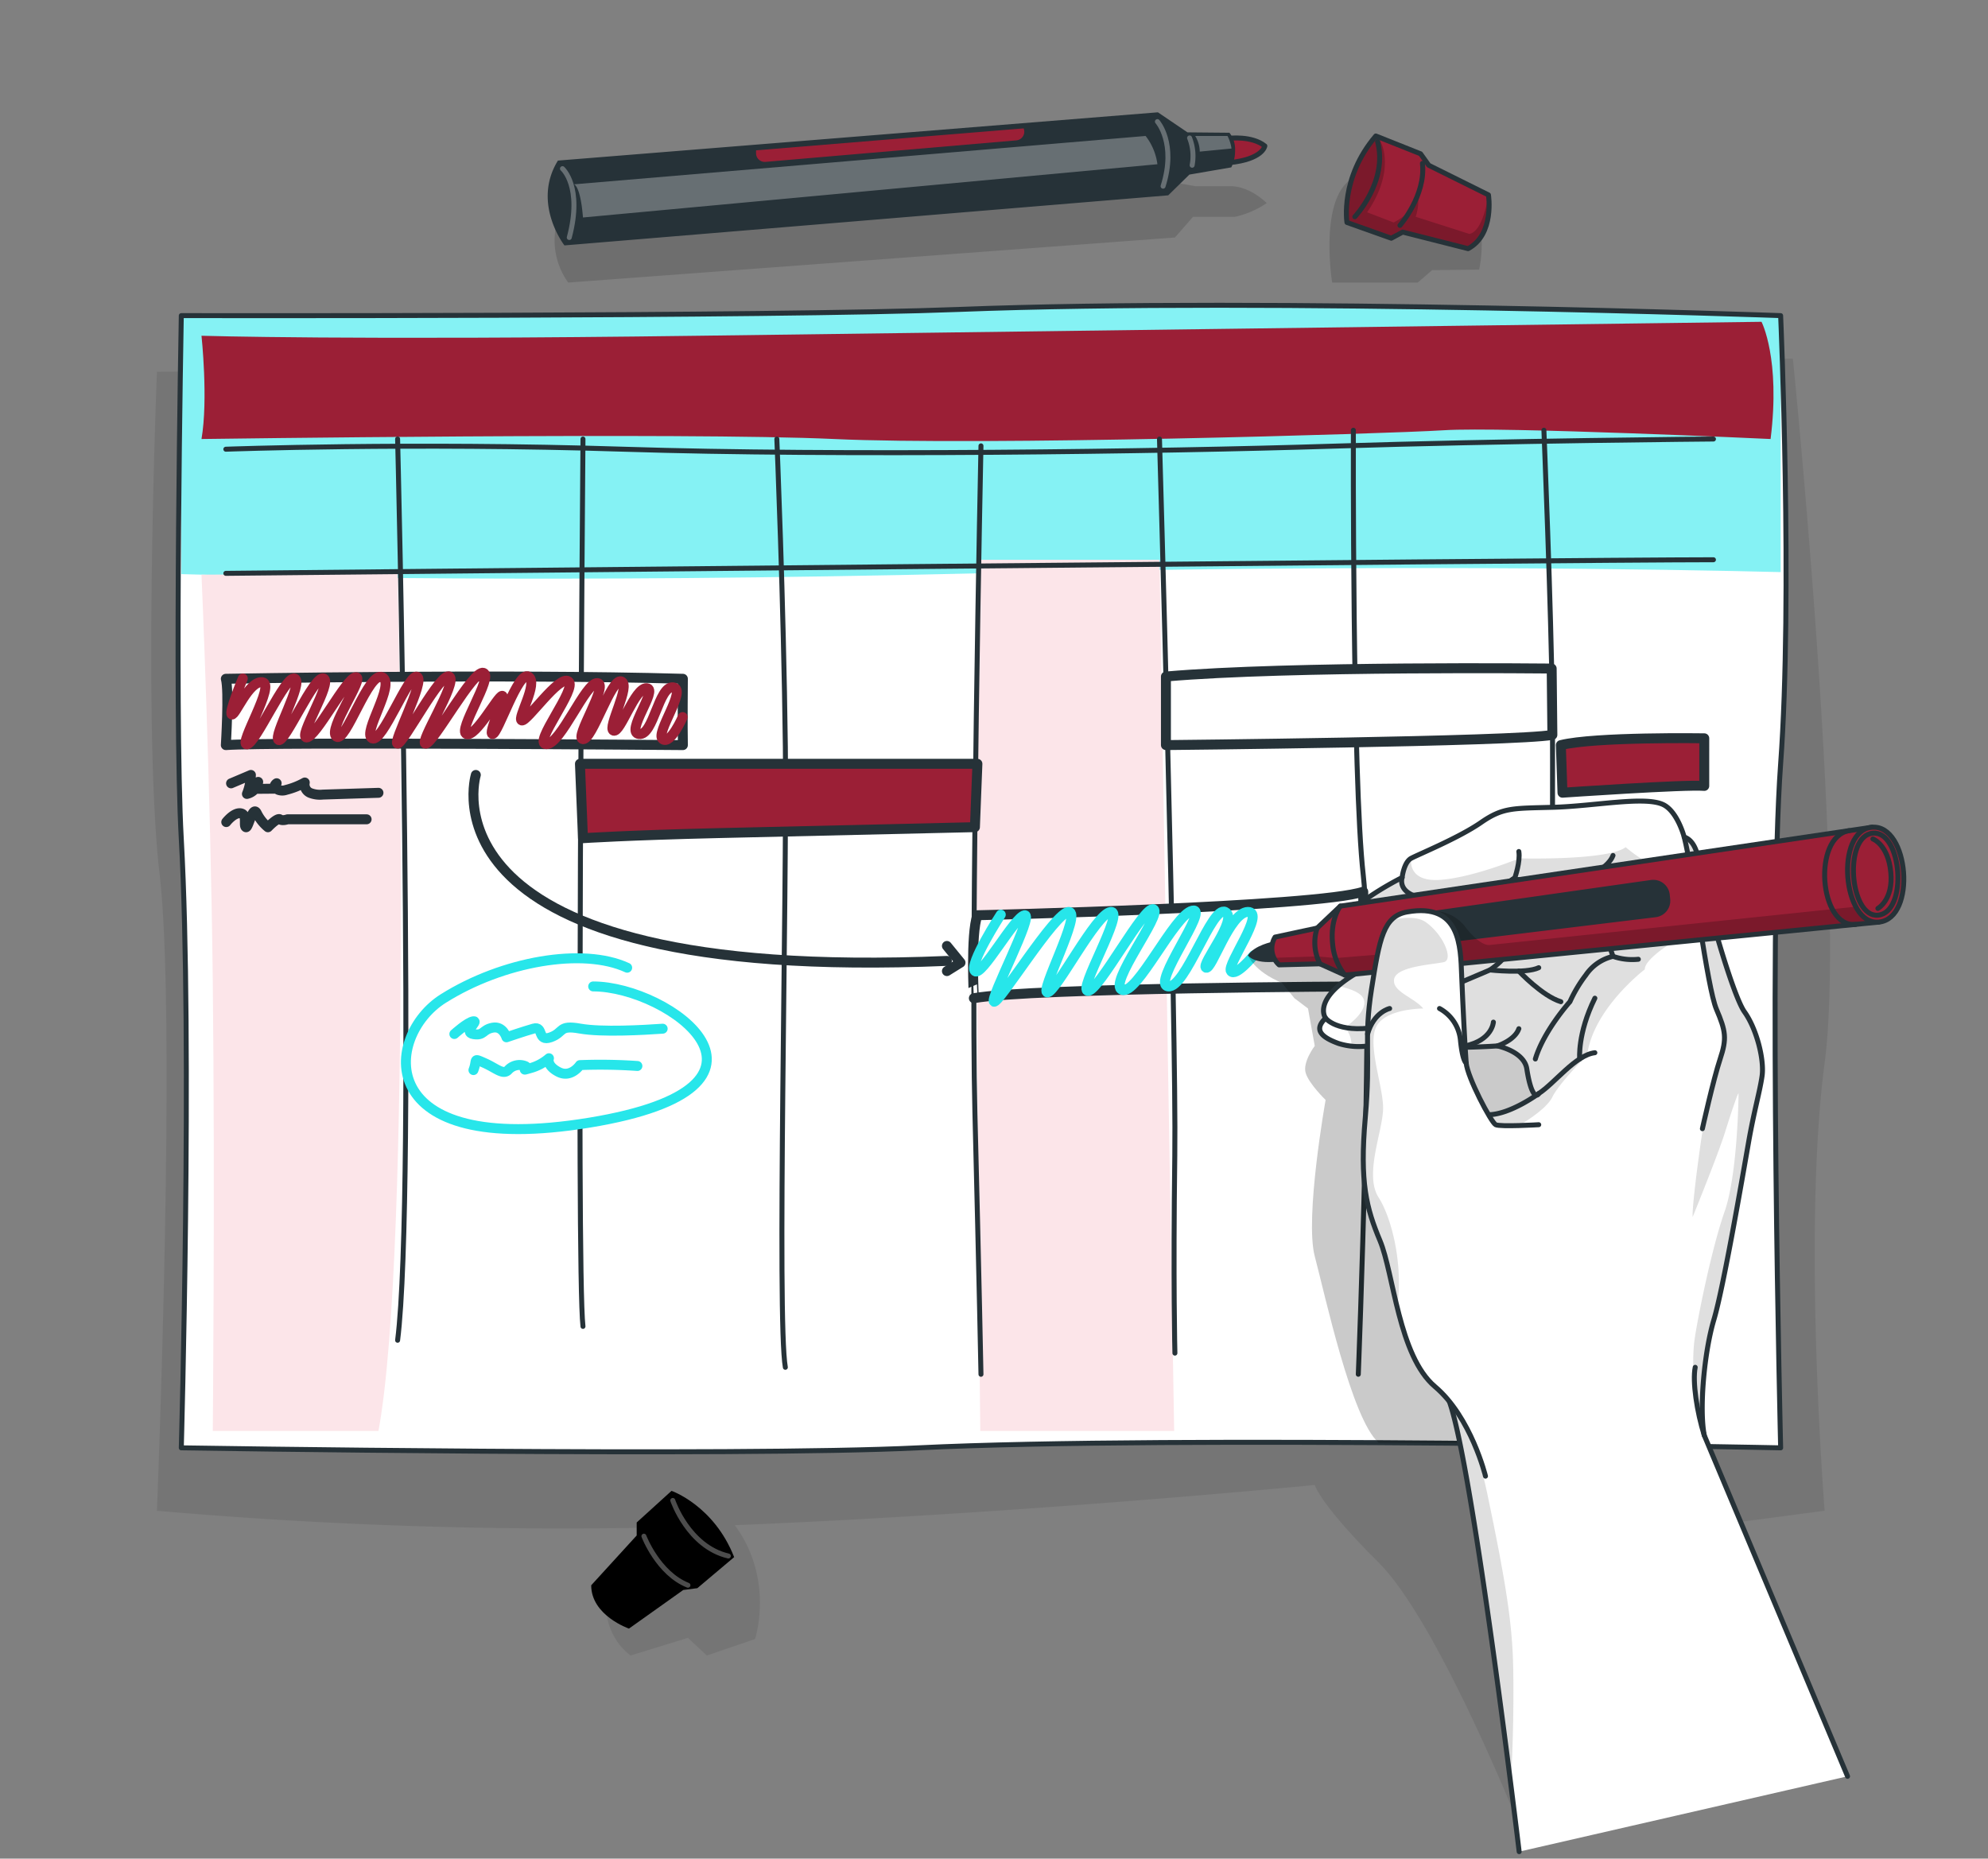 <svg xmlns="http://www.w3.org/2000/svg" xmlns:xlink="http://www.w3.org/1999/xlink" width="400" height="374" viewBox="0 0 400 374">
  <rect x="0" y="0" width="400" height="374" fill="#808080" stroke="none"/>
  <defs>
    <clipPath id="clip-path">
      <path id="Trazado_115524" data-name="Trazado 115524" d="M385.68,340s-121.877-2.517-173.571,0c-37.014,1.8-148.23,0-148.23,0s2.285-81.331,0-122.525c-1.459-26.287,0-105.308,0-105.308s118.387.231,156.442-1.244c62.992-2.442,165.358,1.244,165.358,1.244s2.461,56.538,0,90.186C383.17,236.674,385.68,340,385.68,340Z" transform="translate(-63.23 -110.088)" fill="#fff" stroke="#263238" stroke-linecap="round" stroke-linejoin="round" stroke-width="1"/>
    </clipPath>
    <clipPath id="clip-path-2">
      <path id="Trazado_115564" data-name="Trazado 115564" d="M359.493,93.375,346.337,90.04l-2.3,1.235-8.92-3.174s-1.427-8.914,5.807-17.4l9,3.581L351.58,76.6l12.008,5.96S364.87,90.494,359.493,93.375Z" transform="translate(-334.998 -70.697)" fill="#ea526f" stroke="#263238" stroke-linecap="round" stroke-linejoin="round" stroke-width="1"/>
    </clipPath>
    <clipPath id="clip-path-3">
      <path id="Trazado_115573" data-name="Trazado 115573" d="M368.93,436.832s-9.273-77.506-14.063-90.616-11.083-56.46-11.083-56.46,14.565-1.167,18.974-1.211,10.111-4.264,10.111-4.264c-.483.872-1.581.336-2.4-4.961-.544-3.54-5.931-4.62-5.931-4.62s-12.931.968-23.839-.495a13.52,13.52,0,0,1-8.119,0c-3.971-1.444-4.776-2.995-2.6-5.094,0,0-3.082-4.037,7.47-9.775,0,0-7.014-6.308-3.592-10.414s11.52-8.1,11.52-8.1.342-3.079,1.825-3.878,9.581-4.106,14.029-7.186,6.388-2.851,14.6-3.079,18.249-2.282,22.013-.57c2.924,1.329,4.287,6.551,4.287,6.551,2.726.9,3,5.332,3.183,6.428.8,4.9,6.446,25.231,8.955,28.767s3.993,9.7,3.536,12.889-1.6,6.958-2.738,13.46-5.018,29.085-6.958,35.587-2.965,17.793-1.939,23.268l28.831,68.612" transform="translate(-328.801 -225.434)" fill="#afafaf" stroke="#263238" stroke-linecap="round" stroke-linejoin="round" stroke-width="1"/>
    </clipPath>
    <clipPath id="clip-path-4">
      <path id="Trazado_115592" data-name="Trazado 115592" d="M331.445,247.388l106.989-15.874L439.8,250.6,332.357,261.263,327.341,259l-8.215.21a4.419,4.419,0,0,1-.81-5.589l8.463-1.816Z" transform="translate(-317.672 -231.514)" fill="#ea526f" stroke="#263238" stroke-linecap="round" stroke-linejoin="round" stroke-width="1"/>
    </clipPath>
    <clipPath id="clip-path-5">
      <path id="Trazado_115596" data-name="Trazado 115596" d="M456.517,231.512c7.414-.592,9.01,18.332,1.369,19.09C450.574,251.327,449,232.112,456.517,231.512Z" transform="translate(-451.585 -231.498)" fill="#9b1f36" stroke="#263238" stroke-linecap="round" stroke-linejoin="round" stroke-width="1"/>
    </clipPath>
    <clipPath id="clip-path-6">
      <path id="Trazado_115605" data-name="Trazado 115605" d="M374.237,293.995s-7.756.456-8.669,0-5.7-9.581-5.931-12.43-.684-11.98-.913-17.682-.221-14.6-10.95-12.707c-4.791.844-5.589,5.383-7.186,15.558s-.114,12.89-1.255,25.893.228,18.172,2.966,24.713,3.755,23.192,11.054,29.352,10.17,18.022,10.17,18.022" transform="translate(-338.931 -250.916)" fill="#afafaf" stroke="#263238" stroke-linecap="round" stroke-linejoin="round" stroke-width="1"/>
    </clipPath>
  </defs>
  <g id="Grupo_1010186" data-name="Grupo 1010186" transform="translate(-2923 10605)">
    <g id="Grupo_58989" data-name="Grupo 58989" transform="translate(2953.431 -10532.84)" opacity="0.59">
      <path id="Trazado_115518" data-name="Trazado 115518" d="M387.3,122.492,58.136,125.139s-2.905,71.7.536,101.1-.536,128.1-.536,128.1A937.968,937.968,0,0,0,170.4,357.4l-21.753,14.3a12.527,12.527,0,0,0,4.79,11.767l11.541-3.554,3.8,3.554,9.7-3.312s3.973-12.013-4.072-22.911c59.7-2.454,116.7-8.094,116.7-8.094s.918,3.731,12.841,15.611,28.219,52.785,28.219,52.785L371.316,357.3l22.376-2.969s-4.49-56.2,0-90.11S387.3,122.492,387.3,122.492Z" transform="translate(-56.99 -122.492)" fill="rgba(0,0,0,0.7)" opacity="0.2"/>
    </g>
    <path id="Trazado_115519" data-name="Trazado 115519" d="M385.68,340s-121.877-2.517-173.571,0c-37.014,1.8-148.23,0-148.23,0s2.285-81.331,0-122.525c-1.459-26.287,0-105.308,0-105.308s118.387.231,156.442-1.244c62.992-2.442,165.358,1.244,165.358,1.244s2.461,56.538,0,90.186C383.17,236.674,385.68,340,385.68,340Z" transform="translate(2895.598 -10653.656)" fill="#fff"/>
    <g id="Grupo_58990" data-name="Grupo 58990" transform="translate(2958.829 -10543.568)" clip-path="url(#clip-path)">
      <path id="Trazado_115520" data-name="Trazado 115520" d="M385.781,112.165v51.612c-21.84-.545-82.327-1.652-161.618.251-84.152,2.015-143.324.649-160.183.156V112.165s118.388.234,156.446-1.246C283.413,108.481,385.781,112.165,385.781,112.165Z" transform="translate(-63.331 -110.087)" fill="#0ce6ea" opacity="0.5"/>
      <path id="Trazado_115521" data-name="Trazado 115521" d="M288.738,344.6l-2.952-175.312H249.866c-1.6,27.585-.541,138.593-.138,175.312h39.009Z" transform="translate(-88.317 -118.082)" fill="#fce5e9"/>
      <path id="Trazado_115522" data-name="Trazado 115522" d="M68.68,172.718l39.457-.268s3.014,135.619-3.853,172.575H70.953s.456-49.4,0-90.173S68.68,172.718,68.68,172.718Z" transform="translate(-63.966 -118.509)" fill="#fce5e9"/>
      <path id="Trazado_115523" data-name="Trazado 115523" d="M68.68,137.516s97.732-1.377,127.284,0,110.81-1.019,122.7-1.765,65.728,1.765,65.728,1.765c2.023-16.18-1.825-23.586-1.825-23.586s-144.173,1.879-213.978,2.809-99.909,0-99.909,0S70.056,129.531,68.68,137.516Z" transform="translate(-63.966 -110.607)" fill="#9b1f36"/>
    </g>
    <path id="Trazado_115525" data-name="Trazado 115525" d="M385.68,340s-121.877-2.517-173.571,0c-37.014,1.8-148.23,0-148.23,0s2.285-81.331,0-122.525c-1.459-26.287,0-105.308,0-105.308s118.387.231,156.442-1.244c62.992-2.442,165.358,1.244,165.358,1.244s2.461,56.538,0,90.186C383.17,236.674,385.68,340,385.68,340Z" transform="translate(2895.598 -10653.656)" fill="none" stroke="#263238" stroke-linecap="round" stroke-linejoin="round" stroke-width="1"/>
    <g id="Grupo_58992" data-name="Grupo 58992" transform="translate(2968.439 -10518.424)">
      <path id="Trazado_115526" data-name="Trazado 115526" d="M74.341,143.251s37.3-1.368,80.071,0,107.819.495,142.536-.608,76.712-1.444,76.712-1.444" transform="translate(-74.341 -139.433)" fill="none" stroke="#263238" stroke-linecap="round" stroke-linejoin="round" stroke-width="1"/>
      <path id="Trazado_115527" data-name="Trazado 115527" d="M74.341,172.023s270.825-2.737,299.318-2.737" transform="translate(-74.341 -143.226)" fill="none" stroke="#263238" stroke-linecap="round" stroke-linejoin="round" stroke-width="1"/>
      <path id="Trazado_115528" data-name="Trazado 115528" d="M114.3,141.2s3.763,151.587,0,181.357" transform="translate(-79.737 -139.433)" fill="none" stroke="#263238" stroke-linecap="round" stroke-linejoin="round" stroke-width="1"/>
      <path id="Trazado_115529" data-name="Trazado 115529" d="M157.323,141.2s-1.369,166.866,0,178.56" transform="translate(-85.464 -139.433)" fill="none" stroke="#263238" stroke-linecap="round" stroke-linejoin="round" stroke-width="1"/>
      <path id="Trazado_115530" data-name="Trazado 115530" d="M202.516,141.2s1.369,32.85,1.711,61.935-1.711,115.249,0,124.864" transform="translate(-91.649 -139.433)" fill="none" stroke="#263238" stroke-linecap="round" stroke-linejoin="round" stroke-width="1"/>
      <path id="Trazado_115531" data-name="Trazado 115531" d="M249.777,142.789s-2.088,99.91-1.22,134.128,1.22,52.7,1.22,52.7" transform="translate(-97.838 -139.648)" fill="none" stroke="#263238" stroke-linecap="round" stroke-linejoin="round" stroke-width="1"/>
      <path id="Trazado_115532" data-name="Trazado 115532" d="M291.527,141.2s3.422,118.774,3.08,144.249.024,39.693.024,39.693" transform="translate(-103.669 -139.433)" fill="none" stroke="#263238" stroke-linecap="round" stroke-linejoin="round" stroke-width="1"/>
      <path id="Trazado_115533" data-name="Trazado 115533" d="M336.625,139.158s-.215,70.02,1.994,89.533-1,100.432-1,100.432" transform="translate(-109.758 -139.158)" fill="none" stroke="#263238" stroke-linecap="round" stroke-linejoin="round" stroke-width="1"/>
      <path id="Trazado_115534" data-name="Trazado 115534" d="M380.951,139.158s1.467,35.829,1.7,55.851-.682,122.175,1.713,129.856" transform="translate(-115.745 -139.158)" fill="none" stroke="#263238" stroke-linecap="round" stroke-linejoin="round" stroke-width="1"/>
    </g>
    <path id="Trazado_115535" data-name="Trazado 115535" d="M74.341,196.907s56.288-1.027,91.961,0c0,0-.086,9.581,0,13.346,0,0-83-.685-91.961,0C74.341,210.252,75.025,199.3,74.341,196.907Z" transform="translate(2894.098 -10665.318)" fill="#fff" stroke="#263238" stroke-linecap="round" stroke-linejoin="round" stroke-width="2"/>
    <path id="Trazado_115536" data-name="Trazado 115536" d="M293.025,196.19v13.8s70.237-.685,77.757-2.053l-.141-13.35S317.931,194.023,293.025,196.19Z" transform="translate(2864.568 -10665.059)" fill="#fff" stroke="#263238" stroke-linecap="round" stroke-linejoin="round" stroke-width="2"/>
    <path id="Trazado_115537" data-name="Trazado 115537" d="M156.714,216.758h79.974l-.5,12.75s-33.7.77-51.832,1.2-27.032,1.02-27.032,1.02Z" transform="translate(2882.975 -10668.061)" fill="#9b1f36" stroke="#263238" stroke-linecap="round" stroke-linejoin="round" stroke-width="2"/>
    <path id="Trazado_115538" data-name="Trazado 115538" d="M384.892,212.189l.328,9.581s24.881-1.711,28.529-1.369V210.82S391.737,210.478,384.892,212.189Z" transform="translate(2852.162 -10667.255)" fill="#9b1f36" stroke="#263238" stroke-linecap="round" stroke-linejoin="round" stroke-width="2"/>
    <path id="Trazado_115539" data-name="Trazado 115539" d="M249.036,251.248s68.339-1.592,77.637-4.74v19.061s-66.772.266-78.353,2.373C248.32,267.943,247.645,255.03,249.036,251.248Z" transform="translate(2870.626 -10672.078)" fill="#fff" stroke="#263238" stroke-linecap="round" stroke-linejoin="round" stroke-width="2"/>
    <path id="Trazado_115540" data-name="Trazado 115540" d="M253.768,251.674s-6.53,10.078-5.205,11.364,7.963-10.923,9.993-11.242-7.072,16.8-6.159,17.4,12.333-18.1,15.056-18.068-6.033,16.278-4.287,16.2,9.79-15.912,12.727-16.2-6.814,15.96-4.557,15.889,11.311-17.365,13.18-16.417-9.3,15.056-6.337,16.215,10.519-15.131,14.138-15.946-8.377,14.834-4.871,15.248,8.749-16.324,11.487-14.989-5.018,10.621-3.878,11.224,4.794-11.189,8.442-11.224-4.336,10.623-3.424,11.91,4.576-3.151,4.576-3.151" transform="translate(2870.596 -10672.626)" fill="none" stroke="#27e6ea" stroke-linecap="round" stroke-linejoin="round" stroke-width="2"/>
    <path id="Trazado_115541" data-name="Trazado 115541" d="M77.929,196.73s-2.9,6.9-2.22,7.243,3.422-6.844,6.159-6.5-4.892,12.538-3.132,12.506,7.752-13.988,9.634-13.247-4.452,11.6-3.251,12.376,7.186-13.174,9.068-12.4-5.3,11.891-3.422,11.891,8.046-12.123,9.923-12.139-5.818,10.559-3.935,11.969,6.5-13.329,9.239-11.969-4.105,11.244-2.053,12.31,7.352-13.159,9.066-12.4-5.108,13.465-3.933,13.467,8.723-14.622,10.435-13.492-6.332,13.5-4.791,13.5,9.583-15,11.636-14.256-5.3,11.635-3.422,12.319,6.33-7.7,7.185-7.7-2.995,7.7-1.925,7.7,5.18-12.856,7.231-11.561-2.4,8.482-1.371,8.823,7.528-9.239,9.41-7.87-7.358,12.631-4.45,12.647,7.872-12.476,10.267-12.3-4.79,11.121-2.908,11.292,5.646-12.319,7.7-11.635-2.909,9.41-1.54,9.924,4.277-8.726,6.673-8.554-4.449,8.9-1.541,9.239,3.936-9.752,6.844-9.41-3.679,9.259-2.1,10.437,4.027-4.449,4.027-4.449" transform="translate(2893.927 -10665.198)" fill="none" stroke="#9b1f36" stroke-linecap="round" stroke-linejoin="round" stroke-width="2"/>
    <path id="Trazado_115542" data-name="Trazado 115542" d="M75.557,221.04l3.993-1.693a11.23,11.23,0,0,1-.8,3.825,2.952,2.952,0,0,0,2.266-2.424l-.441,1.4,3.729-.03a.978.978,0,0,1,.426-1.1c-.4.357-.156,1.084.321,1.327a2.273,2.273,0,0,0,1.571.016,15.445,15.445,0,0,0,3.767-1.489,1.856,1.856,0,0,0,1.1,2.1,5.405,5.405,0,0,0,2.546.33l11.181-.356" transform="translate(2893.934 -10668.41)" fill="none" stroke="#263238" stroke-linecap="round" stroke-linejoin="round" stroke-width="2"/>
    <path id="Trazado_115543" data-name="Trazado 115543" d="M74.443,229.979s1.54-1.989,2.909-1.765.513,2.449,1.027,2.79,1.368-4.555,2.224-2.79a8.551,8.551,0,0,0,2.225,2.808s1.881-1.978,2.4-1.6,1.54,0,1.54,0h15.912" transform="translate(2894.084 -10669.556)" fill="none" stroke="#263238" stroke-linecap="round" stroke-linejoin="round" stroke-width="2"/>
    <path id="Trazado_115544" data-name="Trazado 115544" d="M132.419,219.347s-12.862,41.971,94.785,37.424" transform="translate(2886.32 -10668.41)" fill="none" stroke="#263238" stroke-linecap="round" stroke-linejoin="round" stroke-width="2"/>
    <path id="Trazado_115545" data-name="Trazado 115545" d="M242.077,259.131l2.738,3.357-2.738,1.706" transform="translate(2871.448 -10673.783)" fill="none" stroke="#263238" stroke-linecap="round" stroke-linejoin="round" stroke-width="2"/>
    <g id="Grupo_58993" data-name="Grupo 58993" transform="translate(3004.672 -10412.174)">
      <path id="Trazado_115546" data-name="Trazado 115546" d="M160.752,263.9c-8.9-4.11-25.024-1.327-37,6.2s-14.429,32.163,29.4,24.977,16.113-27.41.758-27.41" transform="translate(-116.231 -261.996)" fill="#fff" stroke="#27e6ea" stroke-linecap="round" stroke-linejoin="round" stroke-width="2"/>
      <path id="Trazado_115547" data-name="Trazado 115547" d="M127.5,279.219s2.679-2.428,3.841-2.566-2.189,2.241,0,2.591,1.761-.894,3.858-1.3,2.78,1.937,2.78,1.937,3.422-1.174,5.475-1.758.684,2.731,3.422,1.758,1.521-2.542,5.893-1.758,12.838.293,16.646.026" transform="translate(-117.753 -263.974)" fill="none" stroke="#27e6ea" stroke-linecap="round" stroke-linejoin="round" stroke-width="2"/>
      <path id="Trazado_115548" data-name="Trazado 115548" d="M131.941,287.638c.821-2.091-.206-2.493,2.189-1.436s3.764,2.5,4.791,1.436a3.089,3.089,0,0,1,3.422-.813c1.027.433-1.368,1.118,1.027.433a9.622,9.622,0,0,0,3.763-2s-.6,1.457,1.925,2.758,4.311-1.379,4.311-1.379a107.669,107.669,0,0,1,11.559.178" transform="translate(-118.352 -265.137)" fill="none" stroke="#27e6ea" stroke-linecap="round" stroke-linejoin="round" stroke-width="2"/>
    </g>
    <g id="Grupo_58994" data-name="Grupo 58994" transform="translate(3041.955 -10305.006)">
      <path id="Trazado_115549" data-name="Trazado 115549" d="M159.334,404.9l9.151-10.022v-2.614l7.01-6.365s8.533,2.951,12.6,13.337l-7.408,6.246-2.832.363-10.924,7.771S159.334,411,159.334,404.9Z" transform="translate(-159.334 -385.894)"/>
      <path id="Trazado_115550" data-name="Trazado 115550" d="M178.311,388.131s3.123,9.3,11.184,11.184" transform="translate(-161.897 -386.196)" fill="none" stroke="#fff" stroke-linecap="round" stroke-linejoin="round" stroke-width="1" opacity="0.3"/>
      <path id="Trazado_115551" data-name="Trazado 115551" d="M171.593,396.443s2.833,7.481,8.861,9.877" transform="translate(-160.989 -387.319)" fill="none" stroke="#fff" stroke-linecap="round" stroke-linejoin="round" stroke-width="1" opacity="0.3"/>
    </g>
    <path id="Trazado_115552" data-name="Trazado 115552" d="M275.63,92.155l3.641-4.165h8.463a18.4,18.4,0,0,0,6.373-2.764s-3.218-3.28-7.1-3.393h-7.3l-19.5-3.536-108.6,9.694a14.549,14.549,0,0,0,1.949,13.232Z" transform="translate(2883.771 -10649.363)" fill="rgba(0,0,0,0.7)" opacity="0.2"/>
    <path id="Trazado_115553" data-name="Trazado 115553" d="M348.83,101.544l2.9-2.5,9.465-.1a26.892,26.892,0,0,0,.2-9.285l-25.844-8.981c-6.637,4.145-3.942,20.868-3.942,20.868Z" transform="translate(2859.43 -10649.685)" fill="rgba(0,0,0,0.7)" opacity="0.2"/>
    <g id="Grupo_58996" data-name="Grupo 58996" transform="translate(3033.2 -10582.4)">
      <g id="Grupo_58995" data-name="Grupo 58995">
        <path id="Trazado_115554" data-name="Trazado 115554" d="M307.725,71.231s4.563-.571,7.186,1.54c0,0-.343,2.681-7.186,3.365Z" transform="translate(-170.617 -66)" fill="#9b1f36" stroke="#263238" stroke-linecap="round" stroke-linejoin="round" stroke-width="1"/>
        <path id="Trazado_115555" data-name="Trazado 115555" d="M277.937,69.227l-5.943-4.033L151.271,74.907c-5.3,8.579,1.312,17.069,1.312,17.069L274.067,81.9l4.261-4.176,8.426-1.45a7.4,7.4,0,0,0,.765-3.393,5.33,5.33,0,0,0-1.134-3.575Z" transform="translate(-149.212 -65.194)" fill="#263238"/>
      </g>
      <path id="Trazado_115556" data-name="Trazado 115556" d="M197.681,73.347l53.837-4.413h0a1.749,1.749,0,0,1-1.467,2.411L199.58,75.672a1.749,1.749,0,0,1-1.9-1.742Z" transform="translate(-155.757 -65.699)" fill="#9b1f36"/>
      <path id="Trazado_115557" data-name="Trazado 115557" d="M291.044,67.352s3.878,4.334,1.141,13" transform="translate(-168.365 -65.485)" fill="none" stroke="#fff" stroke-linecap="round" stroke-linejoin="round" stroke-width="1" opacity="0.3"/>
      <path id="Trazado_115558" data-name="Trazado 115558" d="M298.527,71.161a9.964,9.964,0,0,1,.514,5.488" transform="translate(-169.375 -66)" fill="none" stroke="#fff" stroke-linecap="round" stroke-linejoin="round" stroke-width="1" opacity="0.3"/>
      <path id="Trazado_115559" data-name="Trazado 115559" d="M152.648,78.3s4.107,3.592,1.369,13.858" transform="translate(-149.676 -66.963)" fill="none" stroke="#fff" stroke-linecap="round" stroke-linejoin="round" stroke-width="1" opacity="0.3"/>
      <path id="Trazado_115560" data-name="Trazado 115560" d="M155.319,75.987s1.3.17,1.816,6.672L272.716,71.945a11.68,11.68,0,0,0-2.373-5.689l-68.655,5.808Z" transform="translate(-150.037 -61.496)" fill="#fff" opacity="0.3"/>
      <path id="Trazado_115561" data-name="Trazado 115561" d="M299.832,70.7a6.089,6.089,0,0,1,.915,3.145l6.388-.621a7.711,7.711,0,0,0-.8-2.524Z" transform="translate(-169.551 -65.937)" fill="#fff" opacity="0.3"/>
    </g>
    <g id="Grupo_58999" data-name="Grupo 58999" transform="translate(3193.898 -10577.641)">
      <g id="Grupo_58998" data-name="Grupo 58998">
        <path id="Trazado_115562" data-name="Trazado 115562" d="M359.493,93.375,346.337,90.04l-2.3,1.235-8.92-3.174s-1.427-8.914,5.807-17.4l9,3.581L351.58,76.6l12.008,5.96S364.87,90.494,359.493,93.375Z" transform="translate(-334.998 -70.697)" fill="#9b1f36"/>
        <g id="Grupo_58997" data-name="Grupo 58997" clip-path="url(#clip-path-2)">
          <path id="Trazado_115563" data-name="Trazado 115563" d="M359.5,93.371l-13.156-3.33-2.309,1.237L335.112,88.1s-1.427-8.918,5.8-17.4c1.332.528,4.109,6.911-1.739,15.353l5.328,2.05a9.856,9.856,0,0,0,3.711-3.053,7.286,7.286,0,0,0,1.176-2.578.008.008,0,0,0,.009-.009,10.472,10.472,0,0,1-.45,4.5l10.726,3.425s2.578.32,3.91-7.819C363.587,82.567,364.867,90.49,359.5,93.371Z" transform="translate(-334.998 -70.697)" fill="rgba(0,0,0,0.7)" opacity="0.3"/>
        </g>
        <path id="Trazado_115565" data-name="Trazado 115565" d="M359.493,93.375,346.337,90.04l-2.3,1.235-8.92-3.174s-1.427-8.914,5.807-17.4l9,3.581L351.58,76.6l12.008,5.96S364.87,90.494,359.493,93.375Z" transform="translate(-334.998 -70.697)" fill="none" stroke="#263238" stroke-linecap="round" stroke-linejoin="round" stroke-width="1"/>
      </g>
      <path id="Trazado_115566" data-name="Trazado 115566" d="M336.963,87.14S343.683,80,341.541,72" transform="translate(-335.263 -70.873)" fill="none" stroke="#263238" stroke-linecap="round" stroke-linejoin="round" stroke-width="1"/>
      <path id="Trazado_115567" data-name="Trazado 115567" d="M347.463,89.553s5.256-6.03,4.523-12.474" transform="translate(-336.681 -71.559)" fill="none" stroke="#263238" stroke-linecap="round" stroke-linejoin="round" stroke-width="1"/>
    </g>
    <path id="Trazado_115568" data-name="Trazado 115568" d="M400.837,301.643l-2.828,57.537c-15.111-.234-36.709-.528-59.613-.657h-.009c-5.415-4.74-10.777-29.729-12.836-37.487s2.18-31.476,2.18-31.476-3.313-3.2-4-5.4,1.816-5.475,1.816-5.475l-1.358-7.525-2.742-2.076L318.942,266c-5.691-2.361-6.842-5.536-6.842-5.536l24.072-5.493Z" transform="translate(2861.992 -10673.221)" fill="rgba(0,0,0,0.7)" opacity="0.3"/>
    <g id="Grupo_59002" data-name="Grupo 59002" transform="translate(3188.538 -10443.799)">
      <g id="Grupo_59001" data-name="Grupo 59001">
        <path id="Trazado_115569" data-name="Trazado 115569" d="M368.93,436.832s-9.273-77.506-14.063-90.616-11.083-56.46-11.083-56.46,14.565-1.167,18.974-1.211,10.111-4.264,10.111-4.264c-.483.872-1.581.336-2.4-4.961-.544-3.54-5.931-4.62-5.931-4.62s-12.931.968-23.839-.495a13.52,13.52,0,0,1-8.119,0c-3.971-1.444-4.776-2.995-2.6-5.094,0,0-3.082-4.037,7.47-9.775,0,0-7.014-6.308-3.592-10.414s11.52-8.1,11.52-8.1.342-3.079,1.825-3.878,9.581-4.106,14.029-7.186,6.388-2.851,14.6-3.079,18.249-2.282,22.013-.57c2.924,1.329,4.287,6.551,4.287,6.551,2.726.9,3,5.332,3.183,6.428.8,4.9,6.446,25.231,8.955,28.767s3.993,9.7,3.536,12.889-1.6,6.958-2.738,13.46-5.018,29.085-6.958,35.587-2.965,17.793-1.939,23.268l28.831,68.612" transform="translate(-328.801 -225.434)" fill="#fff"/>
        <g id="Grupo_59000" data-name="Grupo 59000" clip-path="url(#clip-path-3)">
          <path id="Trazado_115570" data-name="Trazado 115570" d="M400.237,255.359s-5.458,3.3-5.458,5.389c0,0-10.371,7.9-11.573,17.2,0,0-5.752,5.83-7.015,8.477s-6.747,5.752-6.747,5.752a40.85,40.85,0,0,0-4.662-.173,57.977,57.977,0,0,1-7.8-1.7c2.6-.164,4.982-.294,6.357-.3,3.659-.035,8.2-2.941,9.644-3.936-.554-.035-1.323-1.332-1.929-5.294-.545-3.538-5.934-4.619-5.934-4.619s-12.931.969-23.838-.493a14.164,14.164,0,0,1-5.527.571,5.146,5.146,0,0,0-1.315-3.78s5.008-3.33,3.7-5.9c-.623-1.228-2.863-1.989-5.051-2.448a26.984,26.984,0,0,1,4.939-3.313s-7.015-6.306-3.59-10.414,11.521-8.1,11.521-8.1.337-3.071,1.825-3.875c0,0-.908,4.749,5.7,4.333s16.019-4.333,16.019-4.333,17.818.493,21.434-2.249c0,0,4.29,3.693,7.491,4.359S400.237,255.359,400.237,255.359Z" transform="translate(-329.38 -226.88)" fill="#afafaf" opacity="0.4"/>
          <path id="Trazado_115571" data-name="Trazado 115571" d="M429.005,281.266c-.458,3.192-1.6,6.954-2.742,13.459s-5.017,29.089-6.954,35.585-2.967,17.792-1.946,23.268l2.422,5.778c-5.25-9.307-4.835-21.52-4.411-24.729.51-3.936,3.417-18.484,6.063-26.009s2.828-23.268,2.828-23.812-1.367,3.451-2.759,7.9-6.479,16.945-6.479,16.945c-.173-2.569,1.963-17.775,2.353-19.5s3.52-13.4,4.057-16.651-2.041-6.885-2.69-9.558a184.771,184.771,0,0,1-3.892-22.134,34.9,34.9,0,0,0-3.174-12.507,16.615,16.615,0,0,1,1.643,3.892c2.733.891,3.01,5.328,3.183,6.427.8,4.9,6.453,25.231,8.961,28.769S429.455,278.074,429.005,281.266Z" transform="translate(-339.993 -225.955)" fill="#afafaf" opacity="0.4"/>
          <path id="Trazado_115572" data-name="Trazado 115572" d="M371.35,442.1c-2.811-22.108-8.433-64.189-11.98-75.728,2.448,2.975,5.233,7.8,7.188,17.048,3.936,18.649,5.138,26.857,5.3,35.412C371.973,424.3,371.895,434.373,371.35,442.1Z" transform="translate(-332.929 -244.465)" fill="#afafaf" opacity="0.4"/>
        </g>
        <path id="Trazado_115574" data-name="Trazado 115574" d="M368.93,436.832s-9.273-77.506-14.063-90.616-11.083-56.46-11.083-56.46,14.565-1.167,18.974-1.211,10.111-4.264,10.111-4.264c-.483.872-1.581.336-2.4-4.961-.544-3.54-5.931-4.62-5.931-4.62s-12.931.968-23.839-.495a13.52,13.52,0,0,1-8.119,0c-3.971-1.444-4.776-2.995-2.6-5.094,0,0-3.082-4.037,7.47-9.775,0,0-7.014-6.308-3.592-10.414s11.52-8.1,11.52-8.1.342-3.079,1.825-3.878,9.581-4.106,14.029-7.186,6.388-2.851,14.6-3.079,18.249-2.282,22.013-.57c2.924,1.329,4.287,6.551,4.287,6.551,2.726.9,3,5.332,3.183,6.428.8,4.9,6.446,25.231,8.955,28.767s3.993,9.7,3.536,12.889-1.6,6.958-2.738,13.46-5.018,29.085-6.958,35.587-2.965,17.793-1.939,23.268l28.831,68.612" transform="translate(-328.801 -225.434)" fill="none" stroke="#263238" stroke-linecap="round" stroke-linejoin="round" stroke-width="1"/>
      </g>
      <path id="Trazado_115575" data-name="Trazado 115575" d="M330.167,274.344s2.281,3.079,10.151,1.825,17.279-9.127,17.279-9.127l5.646-2.393s7.186.8,9.81-.457" transform="translate(-328.986 -230.668)" fill="none" stroke="#263238" stroke-linecap="round" stroke-linejoin="round" stroke-width="1"/>
      <path id="Trazado_115576" data-name="Trazado 115576" d="M375.123,264.985s4.686,5.018,8.45,6.159" transform="translate(-335.056 -230.775)" fill="none" stroke="#263238" stroke-linecap="round" stroke-linejoin="round" stroke-width="1"/>
      <path id="Trazado_115577" data-name="Trazado 115577" d="M379.749,292.185c3.193-2.053,7.414-7.756,11.292-8.212" transform="translate(-335.681 -233.339)" fill="none" stroke="#263238" stroke-linecap="round" stroke-linejoin="round" stroke-width="1"/>
      <path id="Trazado_115578" data-name="Trazado 115578" d="M378.958,279.8c1.715-5.716,6.958-11.52,6.958-11.52a27.173,27.173,0,0,1,3.193-5.361,9.1,9.1,0,0,1,5.475-3.764s-4.532-12.828-3.194-15.4" transform="translate(-335.574 -227.907)" fill="none" stroke="#263238" stroke-linecap="round" stroke-linejoin="round" stroke-width="1"/>
      <path id="Trazado_115579" data-name="Trazado 115579" d="M370.123,281.849s3.518-1.11,4.325-3.463" transform="translate(-334.381 -232.584)" fill="none" stroke="#263238" stroke-linecap="round" stroke-linejoin="round" stroke-width="1"/>
      <path id="Trazado_115580" data-name="Trazado 115580" d="M368.311,276.852s-.216,3.65-5.7,4.79" transform="translate(-333.367 -232.377)" fill="none" stroke="#263238" stroke-linecap="round" stroke-linejoin="round" stroke-width="1"/>
      <path id="Trazado_115581" data-name="Trazado 115581" d="M368.408,264.151s2.729-1.81,3.646-3.642" transform="translate(-334.15 -230.17)" fill="none" stroke="#263238" stroke-linecap="round" stroke-linejoin="round" stroke-width="1"/>
      <path id="Trazado_115582" data-name="Trazado 115582" d="M347.953,242.406s-.977,2.738,3.1,3.878,15.031-.116,19.594-3.878c0,0,1.122-3.193.789-5.246" transform="translate(-331.374 -227.017)" fill="none" stroke="#263238" stroke-linecap="round" stroke-linejoin="round" stroke-width="1"/>
      <path id="Trazado_115583" data-name="Trazado 115583" d="M373.519,242.984s13.373-.454,14.4-.453,5.133-2.167,5.931-4.448" transform="translate(-334.84 -227.142)" fill="none" stroke="#263238" stroke-linecap="round" stroke-linejoin="round" stroke-width="1"/>
      <path id="Trazado_115584" data-name="Trazado 115584" d="M397.024,261.555a11.875,11.875,0,0,0,5.093.586" transform="translate(-338.014 -230.312)" fill="none" stroke="#263238" stroke-linecap="round" stroke-linejoin="round" stroke-width="1"/>
      <path id="Trazado_115585" data-name="Trazado 115585" d="M389.272,283.514s-.484-5.06,3.052-12.225" transform="translate(-336.964 -231.626)" fill="none" stroke="#263238" stroke-linecap="round" stroke-linejoin="round" stroke-width="1"/>
      <path id="Trazado_115586" data-name="Trazado 115586" d="M413.584,233.789c1.814,7.055,4.609,30.256,6.492,34.664s2.11,5.891.742,10-3.571,14.03-3.571,14.03" transform="translate(-340.25 -226.562)" fill="none" stroke="#263238" stroke-linecap="round" stroke-linejoin="round" stroke-width="1"/>
      <path id="Trazado_115587" data-name="Trazado 115587" d="M417.942,370.847c-1.483-4.677-2.4-10.836-1.824-13.687" transform="translate(-340.569 -243.222)" fill="none" stroke="#263238" stroke-linecap="round" stroke-linejoin="round" stroke-width="1"/>
    </g>
    <g id="Grupo_59007" data-name="Grupo 59007" transform="translate(3174.093 -10438.554)">
      <path id="Trazado_115588" data-name="Trazado 115588" d="M317.166,258.131s-3.782.709-5.065,2.762c0,0,1.113,1.758,5.689,1.264S317.166,258.131,317.166,258.131Z" transform="translate(-312.101 -235.095)" fill="#263238"/>
      <g id="Grupo_59004" data-name="Grupo 59004" transform="translate(4.818 0.014)">
        <path id="Trazado_115589" data-name="Trazado 115589" d="M331.445,247.388l106.989-15.874L439.8,250.6,332.357,261.263,327.341,259l-8.215.21a4.419,4.419,0,0,1-.81-5.589l8.463-1.816Z" transform="translate(-317.672 -231.514)" fill="#9b1f36"/>
        <g id="Grupo_59003" data-name="Grupo 59003" clip-path="url(#clip-path-4)">
          <path id="Trazado_115590" data-name="Trazado 115590" d="M354.421,250.038l44.1-6.256a3.331,3.331,0,0,1,3.782,2.961l.09.884a3.331,3.331,0,0,1-2.911,3.642l-44.187,5.373a3.331,3.331,0,0,1-3.717-2.987h0A3.33,3.33,0,0,1,354.421,250.038Z" transform="translate(-322.248 -233.166)" fill="#263238"/>
          <path id="Trazado_115591" data-name="Trazado 115591" d="M439.868,250.75,332.422,261.415l-5.017-2.266-8.217.208a4.318,4.318,0,0,1-1.038-1.41l8.624-.294,3.806.346,14.955-1.254,4.377-8.209a8.108,8.108,0,0,1,6.92,3.417c3.079,3.9,4.792,3.4,4.792,3.4l73.6-7.7.882-.891s-2.967-6.729,0-12.222c.744-1.375,1.6-1.929,2.465-1.92Z" transform="translate(-317.736 -231.663)" fill="rgba(0,0,0,0.7)" opacity="0.3"/>
        </g>
        <path id="Trazado_115593" data-name="Trazado 115593" d="M331.445,247.388l106.989-15.874L439.8,250.6,332.357,261.263,327.341,259l-8.215.21a4.419,4.419,0,0,1-.81-5.589l8.463-1.816Z" transform="translate(-317.672 -231.514)" fill="none" stroke="#263238" stroke-linecap="round" stroke-linejoin="round" stroke-width="1"/>
      </g>
      <g id="Grupo_59006" data-name="Grupo 59006" transform="translate(120.649)">
        <path id="Trazado_115594" data-name="Trazado 115594" d="M456.517,231.512c7.414-.592,9.01,18.332,1.369,19.09C450.574,251.327,449,232.112,456.517,231.512Z" transform="translate(-451.585 -231.498)" fill="#9b1f36"/>
        <path id="Trazado_115597" data-name="Trazado 115597" d="M456.517,231.512c7.414-.592,9.01,18.332,1.369,19.09C450.574,251.327,449,232.112,456.517,231.512Z" transform="translate(-451.585 -231.498)" fill="none" stroke="#263238" stroke-linecap="round" stroke-linejoin="round" stroke-width="1"/>
      </g>
      <path id="Trazado_115598" data-name="Trazado 115598" d="M333.339,249.866s-2.117,2.661-1.54,7.715a11.526,11.526,0,0,0,2.452,6.159" transform="translate(-314.747 -233.979)" fill="none" stroke="#263238" stroke-linecap="round" stroke-linejoin="round" stroke-width="1"/>
      <path id="Trazado_115599" data-name="Trazado 115599" d="M328.126,254.972a9.355,9.355,0,0,0,.562,7.195" transform="translate(-314.201 -234.668)" fill="none" stroke="#263238" stroke-linecap="round" stroke-linejoin="round" stroke-width="1"/>
      <path id="Trazado_115600" data-name="Trazado 115600" d="M452.474,251.176c-7.312.726-8.721-17.656-1.276-18.873" transform="translate(-330.217 -231.607)" fill="none" stroke="#263238" stroke-linecap="round" stroke-linejoin="round" stroke-width="1"/>
      <path id="Trazado_115601" data-name="Trazado 115601" d="M456.854,232.893c5.866-.512,7.129,15.842,1.083,16.5C452.151,250.017,450.9,233.411,456.854,232.893Z" transform="translate(-331.121 -231.685)" fill="none" stroke="#263238" stroke-linecap="round" stroke-linejoin="round" stroke-width="1"/>
      <path id="Trazado_115602" data-name="Trazado 115602" d="M457.483,234.241s3.062,1.132,3.6,6.7-2.6,7.28-2.6,7.28" transform="translate(-331.733 -231.869)" fill="none" stroke="#263238" stroke-linecap="round" stroke-linejoin="round" stroke-width="1"/>
    </g>
    <g id="Grupo_59010" data-name="Grupo 59010" transform="translate(3197.3 -10421.758)">
      <g id="Grupo_59009" data-name="Grupo 59009">
        <path id="Trazado_115603" data-name="Trazado 115603" d="M374.237,293.995s-7.756.456-8.669,0-5.7-9.581-5.931-12.43-.684-11.98-.913-17.682-.221-14.6-10.95-12.707c-4.791.844-5.589,5.383-7.186,15.558s-.114,12.89-1.255,25.893.228,18.172,2.966,24.713,3.755,23.192,11.054,29.352,10.17,18.022,10.17,18.022" transform="translate(-338.931 -250.916)" fill="#fff"/>
        <g id="Grupo_59008" data-name="Grupo 59008" clip-path="url(#clip-path-6)">
          <path id="Trazado_115604" data-name="Trazado 115604" d="M355.157,261.5c-1.963.476-9.5.822-10.008,3.382s3.988,3.7,5.847,5.96c-.069,0-7.793.009-9.5,3.763-1.713,3.771,1.427,11.841,1.427,16.287s-3.875,13.346-.908,17.965c2.578,4.031,5,13.312,3.745,22.126-1.306-5.276-2.206-10.414-3.46-13.416-2.742-6.539-4.109-11.712-2.967-24.712s-.346-15.716,1.254-25.9c1.142-7.309,1.877-11.712,3.988-13.926a.008.008,0,0,1,.009-.009c2.465-.536,5.25-.744,6.937.45C355.071,255.99,357.129,261.016,355.157,261.5Z" transform="translate(-338.931 -251.143)" fill="#afafaf" opacity="0.4"/>
        </g>
        <path id="Trazado_115606" data-name="Trazado 115606" d="M374.237,293.995s-7.756.456-8.669,0-5.7-9.581-5.931-12.43-.684-11.98-.913-17.682-.221-14.6-10.95-12.707c-4.791.844-5.589,5.383-7.186,15.558s-.114,12.89-1.255,25.893.228,18.172,2.966,24.713,3.755,23.192,11.054,29.352,10.17,18.022,10.17,18.022" transform="translate(-338.931 -250.916)" fill="none" stroke="#263238" stroke-linecap="round" stroke-linejoin="round" stroke-width="1"/>
      </g>
      <path id="Trazado_115607" data-name="Trazado 115607" d="M362.033,284.64s-.734-.231-1.165-4.679a8.137,8.137,0,0,0-4.2-6.274" transform="translate(-341.327 -253.991)" fill="none" stroke="#263238" stroke-linecap="round" stroke-linejoin="round" stroke-width="1"/>
      <path id="Trazado_115608" data-name="Trazado 115608" d="M344.374,273.687s-3.185.684-4.444,5.133" transform="translate(-339.066 -253.991)" fill="none" stroke="#263238" stroke-linecap="round" stroke-linejoin="round" stroke-width="1"/>
    </g>
    <rect id="Rectángulo_5823" data-name="Rectángulo 5823" width="400" height="374" transform="translate(2923 -10605)" fill="none"/>
  </g>
</svg>
